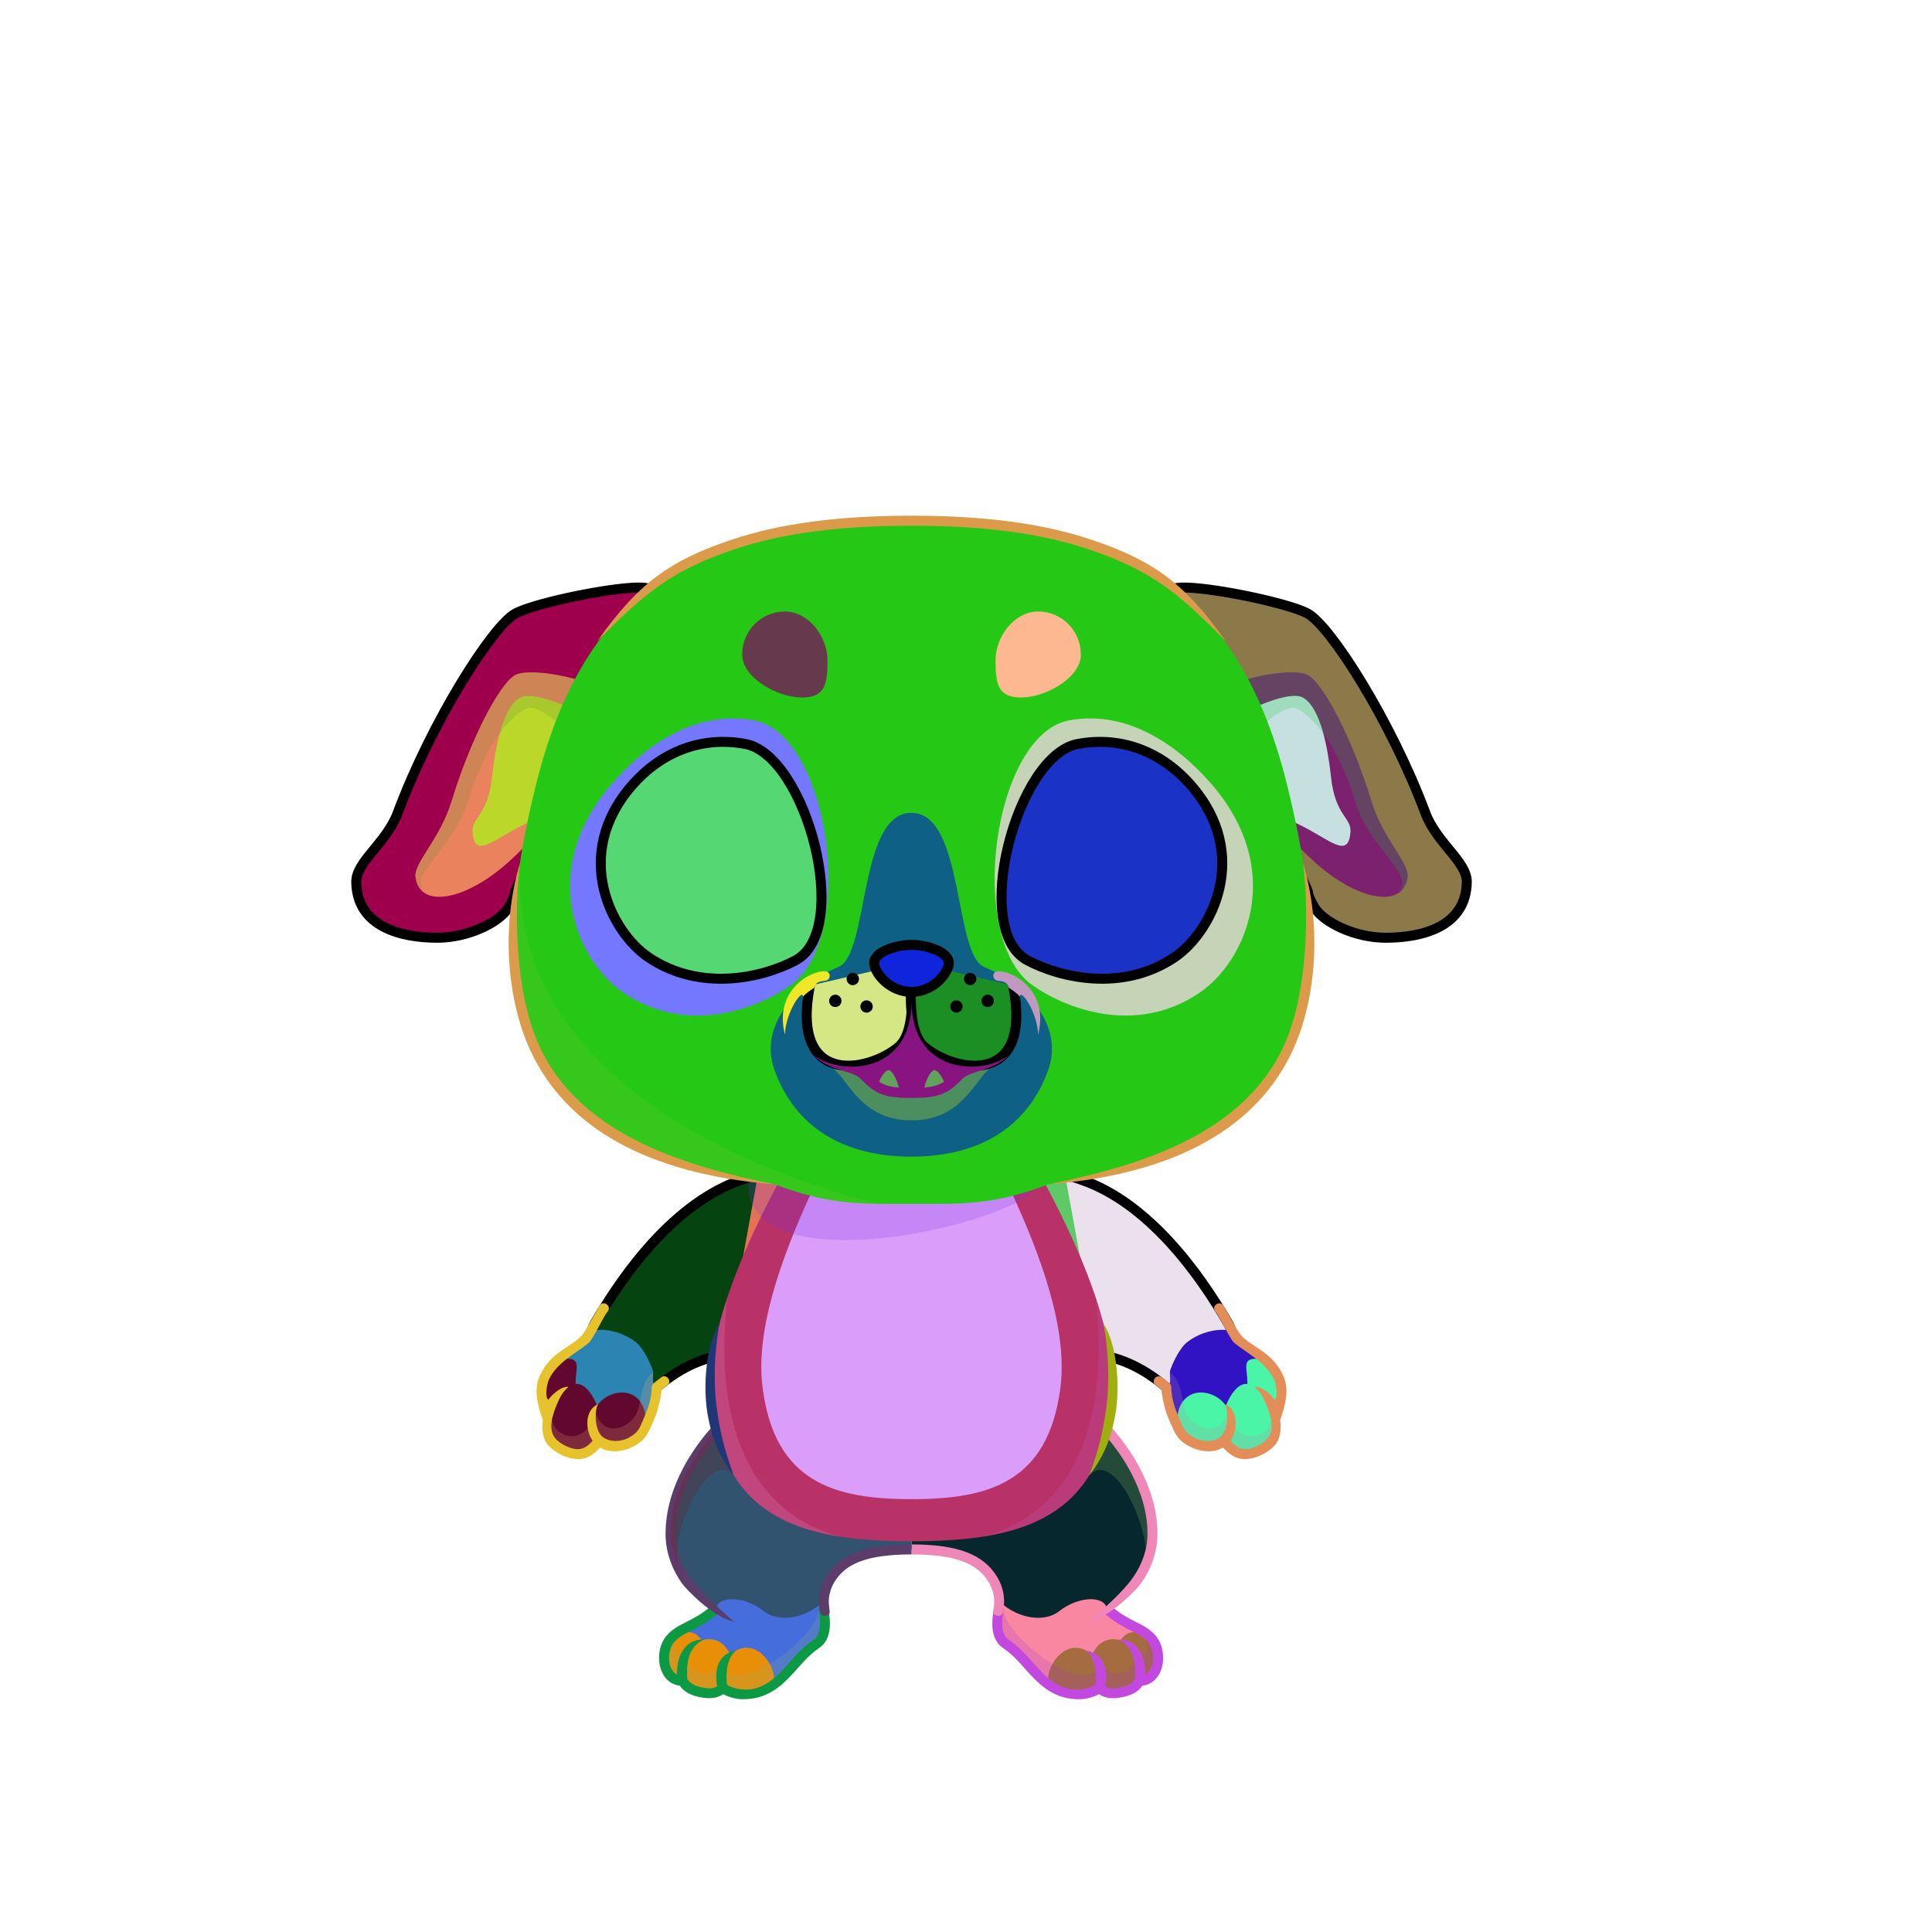 <?xml version="1.0" encoding="UTF-8"?><!DOCTYPE svg PUBLIC "-//W3C//DTD SVG 1.1//EN" "http://www.w3.org/Graphics/SVG/1.1/DTD/svg11.dtd"><!-- Creator: CorelDRAW 2018 (64-Bit) --><svg xmlns="http://www.w3.org/2000/svg" xmlns:xlink="http://www.w3.org/1999/xlink" xml:space="preserve" width="290mm" height="290mm" version="1.1" style="shape-rendering:geometricPrecision; text-rendering:geometricPrecision; image-rendering:optimizeQuality; fill-rule:evenodd; clip-rule:evenodd" viewBox="0 0 29000 29000">
 <defs>
  <style type="text/css">
   <![CDATA[
    .str2 {stroke:black;stroke-width:150;stroke-miterlimit:22.926}
    .str1 {stroke:black;stroke-width:150;stroke-linecap:round;stroke-linejoin:round;stroke-miterlimit:22.926}
    .str0 {stroke:black;stroke-width:150;stroke-linecap:round;stroke-linejoin:round;stroke-miterlimit:22.926}
    .fil9 {fill:none}
    .fil33 {fill:black}
    .fil28 {fill:#404040}
    .fil1 {fill:#999999}
    .fil34 {fill:white}
    .fil40 {fill:white}
    .fil32 {fill:black;fill-rule:nonzero}
    .fil3 {fill:black;fill-rule:nonzero}
    .fil15 {fill:black;fill-opacity:0.2}
    .fil6 {fill:black;fill-opacity:0.2}
    .fil2 {fill:black;fill-opacity:0.2}
    .fil39 {fill:black;fill-opacity:0.2}
    .fil31 {fill:black;fill-opacity:0.6}
    .fil7 {fill:url(#id0)}
    .fil11 {fill:url(#id1)}
    .fil5 {fill:url(#id2)}
    .fil8 {fill:url(#id3)}
    .fil17 {fill:url(#id4)}
    .fil30 {fill:url(#id5)}
    .fil13 {fill:url(#id6)}
    .fil27 {fill:url(#id7)}
    .fil24 {fill:url(#id8)}
    .fil21 {fill:url(#id9)}
    .fil14 {fill:url(#id10)}
    .fil16 {fill:url(#id11)}
    .fil20 {fill:url(#id12)}
    .fil19 {fill:url(#id13)}
    .fil22 {fill:url(#id14)}
    .fil4 {fill:url(#id15)}
    .fil0 {fill:url(#id16)}
    .fil18 {fill:url(#id17)}
    .fil38 {fill:url(#id18)}
    .fil43 {fill:url(#id19)}
    .fil29 {fill:url(#id20)}
    .fil23 {fill:url(#id21)}
    .fil12 {fill:url(#id22)}
    .fil25 {fill:url(#id23)}
    .fil26 {fill:url(#id24)}
    .fil10 {fill:url(#id25)}
    .fil37 {fill:url(#id26)}
    .fil41 {fill:url(#id27)}
    .fil36 {fill:url(#id28)}
    .fil42 {fill:url(#id29)}
    .fil35 {fill:url(#id30)}
   ]]>
  </style>
  <linearGradient id="id0" gradientUnits="userSpaceOnUse" x1="11873.51" y1="24284.09" x2="11873.52" y2="21188.22">
   <stop offset="0" style="stop-opacity:1; stop-color:#EBEBEB"/>
   <stop offset="0.271" style="stop-opacity:1; stop-color:#EDEDED"/>
   <stop offset="0.561" style="stop-opacity:1; stop-color:#BDBDBD"/>
   <stop offset="1" style="stop-opacity:1; stop-color:#7A7978"/>
  </linearGradient>
  <linearGradient id="id1" gradientUnits="userSpaceOnUse" xlink:href="#id0" x1="10682.79" y1="20937.23" x2="10682.8" y2="17623.99">
  </linearGradient>
  <linearGradient id="id2" gradientUnits="userSpaceOnUse" xlink:href="#id0" x1="15490.34" y1="24284.09" x2="15490.35" y2="21188.22">
  </linearGradient>
  <linearGradient id="id3" gradientUnits="userSpaceOnUse" xlink:href="#id0" x1="16681.07" y1="20937.23" x2="16681.07" y2="17623.99">
  </linearGradient>
  <linearGradient id="id4" gradientUnits="userSpaceOnUse" x1="5983.41" y1="10305.33" x2="9755.88" y2="10715.47">
   <stop offset="0" style="stop-opacity:1; stop-color:white"/>
   <stop offset="1" style="stop-opacity:1; stop-color:#BDBDBD"/>
  </linearGradient>
  <linearGradient id="id5" gradientUnits="userSpaceOnUse" x1="18151.89" y1="13892.14" x2="15179.86" y2="13794.25">
   <stop offset="0" style="stop-opacity:1; stop-color:black"/>
   <stop offset="1" style="stop-opacity:1; stop-color:#28282E"/>
  </linearGradient>
  <linearGradient id="id6" gradientUnits="userSpaceOnUse" x1="13681.92" y1="23134.87" x2="13681.92" y2="17759.14">
   <stop offset="0" style="stop-opacity:1; stop-color:#EBEBEB"/>
   <stop offset="0.42" style="stop-opacity:1; stop-color:#EDEDED"/>
   <stop offset="0.769" style="stop-opacity:1; stop-color:#BDBDBD"/>
   <stop offset="1" style="stop-opacity:1; stop-color:#7A7978"/>
  </linearGradient>
  <linearGradient id="id7" gradientUnits="userSpaceOnUse" x1="13679.72" y1="17361.74" x2="13679.72" y2="12200.37">
   <stop offset="0" style="stop-opacity:1; stop-color:#DDDEDE"/>
   <stop offset="1" style="stop-opacity:1; stop-color:#FEFEFE"/>
  </linearGradient>
  <linearGradient id="id8" gradientUnits="userSpaceOnUse" xlink:href="#id6" x1="13682.26" y1="7815.85" x2="13682.26" y2="18071.07">
  </linearGradient>
  <linearGradient id="id9" gradientUnits="userSpaceOnUse" xlink:href="#id4" x1="21381.11" y1="10305.33" x2="17608.64" y2="10715.47">
  </linearGradient>
  <linearGradient id="id10" gradientUnits="userSpaceOnUse" x1="13681.92" y1="17883.06" x2="13681.92" y2="22502.93">
   <stop offset="0" style="stop-opacity:1; stop-color:#8C8C8C"/>
   <stop offset="0.329" style="stop-opacity:1; stop-color:#E5E5E5"/>
   <stop offset="1" style="stop-opacity:1; stop-color:#FEFEFE"/>
  </linearGradient>
  <linearGradient id="id11" gradientUnits="userSpaceOnUse" x1="8663.81" y1="8819.46" x2="8663.81" y2="14075.9">
   <stop offset="0" style="stop-opacity:1; stop-color:#EBEBEB"/>
   <stop offset="0.502" style="stop-opacity:1; stop-color:#EDEDED"/>
   <stop offset="1" style="stop-opacity:1; stop-color:#B7B7B7"/>
  </linearGradient>
  <linearGradient id="id12" gradientUnits="userSpaceOnUse" xlink:href="#id11" x1="18700.71" y1="8819.46" x2="18700.71" y2="14075.9">
  </linearGradient>
  <linearGradient id="id13" gradientUnits="userSpaceOnUse" x1="7665.93" y1="12564.04" x2="8683.58" y2="10576.84">
   <stop offset="0" style="stop-opacity:1; stop-color:#C2BBB6"/>
   <stop offset="1" style="stop-opacity:1; stop-color:#333131"/>
  </linearGradient>
  <linearGradient id="id14" gradientUnits="userSpaceOnUse" x1="20204.77" y1="13368.47" x2="19239.35" y2="10185.19">
   <stop offset="0" style="stop-opacity:1; stop-color:#B8B2AD"/>
   <stop offset="1" style="stop-opacity:1; stop-color:#333131"/>
  </linearGradient>
  <linearGradient id="id15" gradientUnits="userSpaceOnUse" xlink:href="#id11" x1="11172.45" y1="23752.39" x2="11172.45" y2="25437.51">
  </linearGradient>
  <linearGradient id="id16" gradientUnits="userSpaceOnUse" xlink:href="#id11" x1="16179.87" y1="23752.39" x2="16179.87" y2="25437.51">
  </linearGradient>
  <linearGradient id="id17" gradientUnits="userSpaceOnUse" xlink:href="#id14" x1="7159.76" y1="13368.47" x2="8125.18" y2="10185.19">
  </linearGradient>
  <linearGradient id="id18" gradientUnits="userSpaceOnUse" x1="10666.65" y1="11348.68" x2="11331.63" y2="13985.51">
   <stop offset="0" style="stop-opacity:1; stop-color:black"/>
   <stop offset="0.275" style="stop-opacity:1; stop-color:#00345E"/>
   <stop offset="0.459" style="stop-opacity:1; stop-color:#000A3C"/>
   <stop offset="1" style="stop-opacity:1; stop-color:#0068BD"/>
  </linearGradient>
  <linearGradient id="id19" gradientUnits="userSpaceOnUse" xlink:href="#id18" x1="16697.87" y1="11348.68" x2="16032.89" y2="13985.51">
  </linearGradient>
  <linearGradient id="id20" gradientUnits="userSpaceOnUse" xlink:href="#id5" x1="9589.05" y1="14577.03" x2="11806.93" y2="13109.36">
  </linearGradient>
  <linearGradient id="id21" gradientUnits="userSpaceOnUse" xlink:href="#id13" x1="19698.59" y1="12564.03" x2="18680.94" y2="10576.83">
  </linearGradient>
  <linearGradient id="id22" gradientUnits="userSpaceOnUse" xlink:href="#id11" x1="9140.14" y1="19970.7" x2="8909.89" y2="21820.9">
  </linearGradient>
  <linearGradient id="id23" gradientUnits="userSpaceOnUse" x1="17659.56" y1="15043.99" x2="16097.74" y2="11110.9">
   <stop offset="0" style="stop-opacity:1; stop-color:#635F5F"/>
   <stop offset="0.522" style="stop-opacity:1; stop-color:#292727"/>
   <stop offset="1" style="stop-opacity:1; stop-color:#4A4A4A"/>
  </linearGradient>
  <linearGradient id="id24" gradientUnits="userSpaceOnUse" xlink:href="#id23" x1="9704.96" y1="15043.99" x2="11266.78" y2="11110.9">
  </linearGradient>
  <linearGradient id="id25" gradientUnits="userSpaceOnUse" xlink:href="#id11" x1="18223.75" y1="19970.69" x2="18454" y2="21820.89">
  </linearGradient>
  <linearGradient id="id26" gradientUnits="userSpaceOnUse" x1="11044.17" y1="14422.05" x2="10530.11" y2="12985.17">
   <stop offset="0" style="stop-opacity:1; stop-color:#30BFFC"/>
   <stop offset="1" style="stop-opacity:1; stop-color:#005285"/>
  </linearGradient>
  <linearGradient id="id27" gradientUnits="userSpaceOnUse" x1="16323.92" y1="14702.93" x2="17132.07" y2="11234.34">
   <stop offset="0" style="stop-opacity:1; stop-color:#0084D1"/>
   <stop offset="0.639" style="stop-opacity:1; stop-color:#032F4C"/>
   <stop offset="1" style="stop-opacity:1; stop-color:#000130"/>
  </linearGradient>
  <linearGradient id="id28" gradientUnits="userSpaceOnUse" xlink:href="#id27" x1="11040.6" y1="14702.93" x2="10232.45" y2="11234.34">
  </linearGradient>
  <linearGradient id="id29" gradientUnits="userSpaceOnUse" xlink:href="#id26" x1="16320.35" y1="14422.05" x2="16834.41" y2="12985.17">
  </linearGradient>
  <linearGradient id="id30" gradientUnits="userSpaceOnUse" x1="13261.48" y1="14182.76" x2="13261.48" y2="14889.22">
   <stop offset="0" style="stop-opacity:1; stop-color:#242424"/>
   <stop offset="1" style="stop-opacity:1; stop-color:#121212"/>
  </linearGradient>
 </defs>
 <g id="Feet">
  <g id="_2531492871744">
   <g>
    <path class="fil0" d="M17106.56 25229.69c-123.56,214.04 -403.48,285.33 -610.7,105.88 -70.65,70.23 -276.52,145.76 -526.32,65.76 -409.3,-131.09 -507.45,-461.77 -850.73,-710.04 -220.49,-159.47 -124.1,-477.15 -113.63,-668.35 363.68,340.29 782.66,-165.21 1075.55,-247.93 373.84,-101.68 736.94,157.82 534.63,412.54 198.78,95.76 519.95,237.68 672.68,411.38 168.78,191.96 120.75,630.76 -181.48,630.76z" style="fill:#f987a2"/>
    <path class="fil1" d="M16114.43 25451.81c176.36,0 300.65,11.01 347.03,-116.05 80.99,90.09 216.74,83.69 388.94,25.67 114.45,-38.56 195.17,-78.53 232.08,-147.59 199.78,0.95 321.81,-1.12 321.81,-261.44 0,-279.47 -117.46,-456.42 -343.96,-456.42 -113.25,0 -169.48,28.52 -242.87,123.4 154.82,55.19 275.95,150.29 279.25,243.71 1.18,33.39 -7.22,66.03 -20.48,97.14 -1.4,-4.36 -2.85,-8.76 -4.35,-13.23 -89.23,-264.84 -257.05,-395.02 -471.69,-322.7 -99.43,33.5 -170.54,122.26 -211.67,225.27 -57.57,-74.17 -141.53,-115.46 -250.93,-115.46 -113.25,0 -215.78,71.52 -289.17,166.4 -73.39,94.88 -117.64,213.12 -114.33,306.55 6.61,186.87 153.84,244.75 380.34,244.75z" style="fill:#a56d3f"/>
    <path class="fil2" d="M17106.56 25229.69c-123.56,214.04 -403.48,285.33 -610.7,105.88 -70.65,70.23 -276.52,145.76 -526.32,65.76 -409.3,-131.09 -517.48,-492.65 -871.1,-725.96 -156.13,-103.02 -135.21,-387.74 -102.98,-573.56 17.85,-13.98 36.32,-26.67 55.45,-37.83 -59.89,533.31 1444.97,1527.91 1433.56,860.23 213.34,341.57 595.64,186.16 544.41,-150.27 126.71,133.91 271.29,-14.39 142.78,-274 182.48,62.12 215.54,288.03 209.67,440.56 -17.28,153.49 -106.7,289.19 -274.77,289.19z" style="fill:#a82ed6"/>
    <path class="fil3" d="M16703.49 24128.28c-31.71,-26.53 -78.94,-22.34 -105.47,9.37 -26.53,31.71 -22.34,78.94 9.37,105.47 143.13,119.49 265.97,181.45 373.06,235.47 99.11,49.99 183.3,92.46 251.34,169.85 80.91,92.01 97.3,255.88 55.21,369.54 -18.07,48.79 -48.88,94.04 -96.26,117.9 7.55,-268.78 -114.77,-534.12 -402.24,-526.25 186.74,95.17 268.32,253.8 247.69,592.25 -49.04,79.15 -131,109.32 -223.18,127.09 -79.73,15.37 -156.89,26.37 -224.93,-17.39 38.29,-218.05 10.29,-483.64 -289.14,-537.54 139.24,98.32 162.69,330.02 141.92,510.69 -31.45,29.61 -116.11,60.43 -206.88,71.77 -325.41,40.63 -533.23,-177 -731.22,-401.8 -103.47,-117.46 -210.28,-238.74 -362.43,-341.44 -56.89,-38.4 -82.67,-102.53 -91.71,-176.23 -10.43,-85.02 -0.14,-183.4 13.84,-274.46 14.63,-97.52 -130.16,-118.86 -144.78,-21.39 -15.59,101.48 -30.44,211.56 -17.88,314.01 13.96,113.78 57.62,215.39 156.75,282.29 136.05,91.83 236.45,205.83 333.71,316.24 234.62,266.38 453.96,462.84 835.42,451.6 93.25,-2.74 215.11,-41.41 270.02,-75.73 103.09,69.99 222.38,70.19 345.43,46.46 124.29,-23.96 236.34,-70.02 307.83,-173.75 136.16,-15.63 232.21,-107.3 278.66,-232.76 61.19,-165.25 34.13,-386.54 -83.33,-520.12 -86.71,-98.62 -183.05,-147.23 -296.46,-204.43 -99.73,-50.31 -214.13,-108.01 -344.34,-216.71z" style="fill:#c348e0"/>
   </g>
   <g>
    <path class="fil4" d="M10245.76 25229.69c123.56,214.04 403.48,285.33 610.7,105.88 70.65,70.23 276.52,145.76 526.32,65.76 409.3,-131.09 507.45,-461.77 850.73,-710.04 220.49,-159.47 124.1,-477.15 113.63,-668.35 -363.68,340.29 -782.66,-165.21 -1075.55,-247.93 -373.84,-101.68 -736.94,157.82 -534.63,412.54 -198.78,95.76 -519.95,237.68 -672.68,411.38 -168.78,191.96 -120.75,630.76 181.48,630.76z" style="fill:#456edc"/>
    <path class="fil1" d="M11237.89 25451.81c-176.36,0 -300.65,11.01 -347.03,-116.05 -80.99,90.09 -216.74,83.69 -388.94,25.67 -114.45,-38.56 -195.17,-78.53 -232.08,-147.59 -199.78,0.95 -321.81,-1.12 -321.81,-261.44 0,-279.47 117.46,-456.42 343.96,-456.42 113.25,0 169.48,28.52 242.87,123.4 -154.82,55.19 -275.95,150.29 -279.25,243.71 -1.18,33.39 7.22,66.03 20.48,97.14 1.4,-4.36 2.85,-8.76 4.35,-13.23 89.23,-264.84 257.05,-395.02 471.69,-322.7 99.43,33.5 170.54,122.26 211.67,225.27 57.57,-74.17 141.53,-115.46 250.93,-115.46 113.25,0 215.78,71.52 289.17,166.4 73.39,94.88 117.64,213.12 114.33,306.55 -6.61,186.87 -153.84,244.75 -380.34,244.75z" style="fill:#e98f07"/>
    <path class="fil2" d="M10245.76 25229.69c123.56,214.04 403.48,285.33 610.7,105.88 70.65,70.23 276.52,145.76 526.32,65.76 409.3,-131.09 517.48,-492.65 871.1,-725.96 156.13,-103.02 135.21,-387.74 102.98,-573.56 -17.85,-13.98 -36.32,-26.67 -55.45,-37.83 59.89,533.31 -1444.97,1527.91 -1433.56,860.23 -213.34,341.57 -595.64,186.16 -544.41,-150.27 -126.71,133.91 -271.29,-14.39 -142.78,-274 -182.48,62.12 -215.54,288.03 -209.67,440.56 17.28,153.49 106.7,289.19 274.77,289.19z" style="fill:#94b077"/>
    <path class="fil3" d="M10648.83 24128.28c31.71,-26.53 78.94,-22.34 105.47,9.37 26.53,31.71 22.34,78.94 -9.37,105.47 -143.13,119.49 -265.97,181.45 -373.06,235.47 -99.11,49.99 -183.3,92.46 -251.34,169.85 -80.91,92.01 -97.3,255.88 -55.21,369.54 18.07,48.79 48.88,94.04 96.26,117.9 -7.55,-268.78 114.77,-534.12 402.24,-526.25 -186.74,95.17 -268.32,253.8 -247.69,592.25 49.04,79.15 131,109.32 223.18,127.09 79.73,15.37 156.89,26.37 224.93,-17.39 -38.29,-218.05 -10.29,-483.64 289.14,-537.54 -139.24,98.32 -162.69,330.02 -141.92,510.69 31.45,29.61 116.11,60.43 206.88,71.77 325.41,40.63 533.23,-177 731.22,-401.8 103.47,-117.46 210.28,-238.74 362.43,-341.44 56.89,-38.4 82.67,-102.53 91.71,-176.23 10.43,-85.02 0.14,-183.4 -13.84,-274.46 -14.63,-97.52 130.16,-118.86 144.78,-21.39 15.59,101.48 30.44,211.56 17.88,314.01 -13.96,113.78 -57.62,215.39 -156.75,282.29 -136.05,91.83 -236.45,205.83 -333.71,316.24 -234.62,266.38 -453.96,462.84 -835.42,451.6 -93.25,-2.74 -215.11,-41.41 -270.02,-75.73 -103.09,69.99 -222.38,70.19 -345.43,46.46 -124.29,-23.96 -236.34,-70.02 -307.83,-173.75 -136.16,-15.63 -232.21,-107.3 -278.66,-232.76 -61.19,-165.25 -34.13,-386.54 83.33,-520.12 86.71,-98.62 183.05,-147.23 296.46,-204.43 99.73,-50.31 214.13,-108.01 344.34,-216.71z" style="fill:#0b9a43"/>
   </g>
  </g>
 </g>
 <g id="Legs">
  <g id="_2531492934592">
   <g>
    <path class="fil5" d="M13681.92 23259.3c427.66,0 1377.01,182.49 1321.36,776.1 214.87,221.86 637.04,349.26 895.5,148.38 312.37,-242.78 712.13,-231.34 719.72,-12.18 370.09,-264.31 678.95,-700.61 680.26,-1145.2 2.54,-860.67 -666.02,-1598.77 -968.73,-1838.18 -621.48,859.57 -1470.39,1269.07 -2648.11,1328.08l0 743z" style="fill:#07272f"/>
    <path class="fil6" d="M17191.61 23490.47c67.26,-148.73 106.68,-305.87 107.15,-464.07 2.29,-775.52 -540.27,-1451.46 -869.11,-1752.78l-157.05 727.06c26.43,47.89 52.85,95.78 79.28,143.67 387.48,-413.26 946.79,878.84 839.73,1346.12z" style="fill:#9adc67"/>
    <path class="fil3" d="M14989.65 24253.86c61.92,5.19 73.8,-65.98 79.72,-153.93 7.91,-117.52 -3.98,-261.03 -93.95,-416.86 -0.83,-1.44 -1.71,-2.83 -2.62,-4.19 -99.87,-170.79 -246.56,-295.9 -460.28,-378.09 -207.63,-79.84 -477.91,-118.36 -830.6,-118.36l0 150c335.21,0 588.14,35.09 777.28,107.82 179.67,69.09 302.18,172.95 384.62,313.95 0.66,1.3 1.36,2.59 2.1,3.87 66.95,115.97 86.11,244.24 75.03,331.54 -8.67,68.26 -9.75,89.53 -10.95,105.24 -3.7,48.36 43.74,56 79.65,59.01zm1295.98 -3005.54c175.81,139.56 477.15,451.15 691.77,858.41 143.68,272.62 247.63,587.31 246.65,919.67 -0.71,244.76 -86.82,463.8 -217.71,652.31 -154.83,222.98 -454.47,481.51 -660.16,663.76 305.46,-60.86 713.14,-477.32 783.2,-578.22 146.74,-211.34 243.27,-458.73 244.09,-737.85 1.07,-359.93 -110.06,-697.96 -263.65,-989.39 -226.43,-429.66 -547.13,-759.98 -733.5,-907.38l-46.29 58.59 -44.38 60.1 -0.02 0z" style="fill:#ef88b9"/>
   </g>
   <g>
    <path class="fil7" d="M13681.94 23259.3c-427.66,0 -1377.01,182.49 -1321.36,776.1 -214.87,221.86 -637.04,349.26 -895.5,148.38 -312.37,-242.78 -712.13,-231.34 -719.72,-12.18 -370.09,-264.31 -678.95,-700.61 -680.26,-1145.2 -2.54,-860.67 666.02,-1598.77 968.73,-1838.18 621.48,859.57 1470.39,1269.07 2648.11,1328.08l0 743z" style="fill:#31536f"/>
    <path class="fil3" d="M12374.19 24253.86c-61.92,5.19 -73.8,-65.98 -79.72,-153.93 -7.91,-117.52 3.98,-261.03 93.95,-416.86 0.83,-1.44 1.71,-2.83 2.62,-4.19 99.87,-170.79 246.56,-295.9 460.28,-378.09 207.63,-79.84 477.91,-118.36 830.6,-118.36l0 150c-335.21,0 -588.14,35.09 -777.28,107.82 -179.67,69.09 -302.18,172.95 -384.62,313.95 -0.66,1.3 -1.36,2.59 -2.1,3.87 -66.95,115.97 -86.11,244.24 -75.03,331.54 8.67,68.26 9.75,89.53 10.95,105.24 3.7,48.36 -43.74,56 -79.65,59.01zm-1295.98 -3005.54c-175.81,139.56 -477.15,451.15 -691.77,858.41 -143.68,272.62 -247.63,587.31 -246.65,919.67 0.71,244.76 86.82,463.8 217.71,652.31 154.83,222.98 454.47,481.51 660.16,663.76 -305.46,-60.86 -713.14,-477.32 -783.2,-578.22 -146.74,-211.34 -243.27,-458.73 -244.09,-737.85 -1.07,-359.93 110.06,-697.96 263.65,-989.39 226.43,-429.66 547.13,-759.98 733.5,-907.38l46.29 58.59 44.38 60.1 0.02 0z" style="fill:#5b3c6b"/>
    <path class="fil6" d="M10172.23 23490.47c-67.26,-148.73 -106.68,-305.87 -107.15,-464.07 -2.29,-775.52 540.27,-1451.46 869.11,-1752.78l157.05 727.06c-26.43,47.89 -52.85,95.78 -79.28,143.67 -387.48,-413.26 -946.79,878.84 -839.73,1346.12z" style="fill:#841302"/>
   </g>
  </g>
 </g>
 <g id="Body">
  <animateTransform type="translate" values="0;0 200;0;0 200;0;0 200;0;0 200;0" dur="10" repeatCount="indefinite" additive="sum" attributeName="transform"/>
  <g id="_2531492923488">
   <g>
    <path class="fil8" d="M16146.53 17623.99c1006.56,345.42 1903.29,1486.47 2341.25,2250.1 288.87,503.68 -636.05,1265.03 -911.19,1013.52 -627.05,-573.17 -1208.38,-619.78 -1688.45,-542.15 -741.88,119.96 -1352.69,-2005.54 -930.81,-2629.96 421.91,-21.63 848.84,-40.49 1189.2,-91.51z" style="fill:#5dca65"/>
    <path class="fil2" d="M17511.96 20830.3c-602.27,-518.8 -1160.28,-559.8 -1623.82,-484.84 -171.07,27.66 -335.13,-59.69 -481.2,-217.95 -325.13,-471.76 752.73,-1097.7 1038.62,-655.88 261.31,403.84 734.1,847.76 1111.39,1126.01 -1.79,93.3 16.27,193.39 -44.96,232.66l0 -0.01 -0.03 0.01z" style="fill:#ffd63f"/>
    <path class="fil9 str0" d="M16476.95 20332.96c340.18,46.54 711.15,199.54 1099.64,554.65 275.13,251.49 1152.89,-508.63 864.02,-1012.31 -437.96,-763.63 -1202.86,-1821.23 -2209.41,-2166.64 -90.05,-30.9 -171.83,-58.83 -246.03,-84.05" style="fill:#eae1ed"/>
   </g>
   <g>
    <path class="fil10" d="M17500.83 20836.37c-31.01,671.59 506.32,1058.8 828,765.31 253.5,397.35 884.17,103.39 809.26,-292.5 226.28,-584.75 -266.24,-1035.76 -634.19,-1325.08 -198.11,-64.5 -498.7,11 -693.37,169.74 -80.28,65.47 -180.59,234.26 -241.95,404.47 -29.2,80.98 41.67,214.34 -67.75,278.06z" style="fill:#3213c3"/>
    <path class="fil1" d="M18160.22 21683.82c103.08,0 176.48,-44.09 224.6,-114.32 89.04,136.9 278.24,233.38 433.55,233.38 210.97,0 297.65,-184.65 297.65,-400.18 0,-88.29 -33.14,-209.97 -86.77,-322.85 14.36,5.08 28.97,10.14 43.78,15.27 191.13,66.14 181.9,-62.28 181.9,-277.81 0,-215.53 -194.16,-421.69 -405.13,-421.69 -210.97,0 -125.69,146.62 -125.69,362.15 0,5.38 0.13,10.64 0.32,15.82 -5.61,-0.57 -11.22,-0.94 -16.85,-0.94 -128.8,0 -239.63,156.97 -306.42,328.29 -79.1,-119.99 -229.28,-199.3 -374.88,-199.3 -210.97,0 -350.58,173.08 -350.58,388.61 0,215.53 273.55,393.57 484.52,393.57z" style="fill:#4bf5a7"/>
    <path class="fil2" d="M17500.83 20836.37c-31.01,671.59 506.32,1058.8 828,765.31 341.06,429.25 911,23.85 753.65,-292.7 -65.31,297.19 -520.59,407.83 -657.17,-118.23 -113.25,412.02 -522.03,237.66 -614.7,26.73 -95.14,-216.58 -44.81,-462.8 -253.66,-619.84 -1.8,93.31 16.28,193.4 -44.96,232.65l-0.16 0.1 -0.17 0.11c-1.48,0.93 -2.97,1.82 -4.53,2.69l-0.17 0.1 -0.18 0.09 -0.14 0.09 -0.03 0.01 -0.18 0.1 -0.17 0.09 -0.18 0.09c-1.69,0.92 -3.44,1.79 -5.25,2.61z" style="fill:#b88fa5"/>
    <path class="fil3" d="M17436.91 20673.48c-79.39,-58.19 -167.86,62.52 -88.48,120.7 28.24,20.69 56.25,42.36 83.3,64.61 22.46,178.72 65.09,340.42 125.68,475.59 83.23,185.74 107.58,277.5 303.89,380.45 145.9,76.49 354.53,102.5 496.24,11.87 111.08,126.42 226.89,190.69 380.06,172.55 135.79,-16.08 301.6,-97.6 396.37,-203.52 86.01,-96.11 100,-243.41 81.1,-379.28 82.54,-234.31 142.17,-463.42 43.48,-673.52 -169.5,-360.86 -462.1,-412.88 -634.39,-604.36 -33.48,-37.21 -229.8,-385.91 -263.77,-444.7 -58.56,-79 -178.69,10.05 -120.12,89.06 35.43,47.77 75.16,120.11 111.48,186.29 6.41,11.67 131.08,252.33 173.42,286.74 201.58,163.78 477.27,293.19 598.02,550.25 38.04,80.97 60.22,277.4 10.82,303.6 -53.73,-69.19 -185.86,-204.34 -304.83,-192.31 80.64,67.61 125.53,143.46 171.18,252.76 65.8,157.59 147.84,385.56 22.29,525.87 -64.79,72.41 -189.32,136.44 -283.89,152.06 -112.61,18.61 -188.4,-28.39 -270.32,-121.86 115.64,-164.64 117.79,-464.48 -80.37,-548.33 54.53,102.27 47.94,374.07 -54.76,476.76 -86.33,86.31 -265.41,99.71 -402.87,27.65 -164.47,-86.23 -172.09,-162.56 -239.11,-314.91 -53.86,-122.41 -105.92,-267.79 -109.3,-436.79 1.55,-21.67 -6.3,-43.83 -23.35,-59.87 -36.49,-34.26 -81.32,-67.73 -121.77,-97.36z" style="fill:#e38d59"/>
   </g>
   <g>
    <path class="fil11" d="M11217.35 17623.99c-1006.56,345.42 -1903.31,1486.47 -2341.27,2250.1 -288.87,503.68 636.05,1265.03 911.19,1013.52 627.05,-573.17 1208.38,-619.78 1688.45,-542.15 741.88,119.96 1352.7,-2005.53 930.82,-2629.96 -421.91,-21.63 -848.84,-40.5 -1189.19,-91.51z" style="fill:#e37355"/>
    <path class="fil2" d="M9851.88 20830.3c602.27,-518.8 1160.28,-559.8 1623.82,-484.84 171.07,27.66 335.13,-59.69 481.2,-217.95 325.13,-471.76 -752.73,-1097.7 -1038.62,-655.88 -261.31,403.84 -734.1,847.76 -1111.39,1126.01 1.79,93.3 -16.27,193.39 44.96,232.66l0 -0.01 0.03 0.01z" style="fill:#87a457"/>
    <path class="fil9 str0" d="M10886.89 20332.96c-340.18,46.54 -711.15,199.54 -1099.64,554.65 -275.13,251.49 -1152.89,-508.63 -864.02,-1012.31 437.96,-763.63 1202.86,-1821.23 2209.41,-2166.64 90.05,-30.9 171.83,-58.83 246.03,-84.05" style="fill:#054311"/>
   </g>
   <g>
    <path class="fil12" d="M9863.06 20836.38c31.01,671.59 -506.32,1058.8 -828,765.31 -253.5,397.35 -884.17,103.39 -809.26,-292.5 -226.28,-584.75 266.24,-1035.76 634.19,-1325.08 198.11,-64.5 498.7,11 693.37,169.74 80.28,65.47 180.59,234.26 241.95,404.47 29.2,80.98 -41.67,214.34 67.75,278.06z" style="fill:#2b84b1"/>
    <path class="fil1" d="M9203.67 21683.83c-103.08,0 -176.48,-44.09 -224.6,-114.32 -89.04,136.9 -278.24,233.38 -433.55,233.38 -210.97,0 -297.65,-184.65 -297.65,-400.18 0,-88.29 33.14,-209.97 86.77,-322.85 -14.36,5.08 -28.97,10.14 -43.78,15.27 -191.13,66.14 -181.9,-62.28 -181.9,-277.81 0,-215.53 194.16,-421.69 405.13,-421.69 210.97,0 125.69,146.62 125.69,362.15 0,5.38 -0.13,10.64 -0.32,15.82 5.61,-0.57 11.22,-0.94 16.85,-0.94 128.8,0 239.63,156.97 306.42,328.29 79.1,-119.99 229.28,-199.3 374.88,-199.3 210.97,0 350.58,173.08 350.58,388.61 0,215.53 -273.55,393.57 -484.52,393.57z" style="fill:#62072d"/>
    <path class="fil2" d="M9863.06 20836.38c31.01,671.59 -506.32,1058.8 -828,765.31 -341.06,429.25 -911,23.85 -753.65,-292.7 65.31,297.19 520.59,407.83 657.17,-118.23 113.25,412.02 522.03,237.66 614.7,26.73 95.14,-216.58 44.81,-462.8 253.66,-619.84 1.8,93.31 -16.28,193.4 44.96,232.65l0.16 0.1 0.17 0.11c1.48,0.93 2.97,1.82 4.53,2.69l0.17 0.1 0.18 0.09 0.14 0.09 0.03 0.01 0.18 0.1 0.17 0.09 0.18 0.09c1.69,0.92 3.44,1.79 5.25,2.61z" style="fill:#f5b27f"/>
    <path class="fil3" d="M9926.98 20673.49c79.39,-58.19 167.86,62.52 88.48,120.7 -28.24,20.69 -56.25,42.36 -83.3,64.61 -22.46,178.72 -65.09,340.42 -125.68,475.59 -83.23,185.74 -107.58,277.5 -303.89,380.45 -145.9,76.49 -354.53,102.5 -496.24,11.87 -111.08,126.42 -226.89,190.69 -380.06,172.55 -135.79,-16.08 -301.6,-97.6 -396.37,-203.52 -86.01,-96.11 -100,-243.41 -81.1,-379.28 -82.54,-234.31 -142.17,-463.42 -43.48,-673.52 169.5,-360.86 462.1,-412.88 634.39,-604.36 33.48,-37.21 229.8,-385.91 263.77,-444.7 58.56,-79 178.69,10.05 120.12,89.06 -35.43,47.77 -75.16,120.11 -111.48,186.29 -6.41,11.67 -131.08,252.33 -173.42,286.74 -201.58,163.78 -477.27,293.19 -598.02,550.25 -38.04,80.97 -60.22,277.4 -10.82,303.6 53.73,-69.19 185.86,-204.34 304.83,-192.31 -80.64,67.61 -125.53,143.46 -171.18,252.76 -65.8,157.59 -147.84,385.56 -22.29,525.87 64.79,72.41 189.32,136.44 283.89,152.06 112.61,18.61 188.4,-28.39 270.32,-121.86 -115.64,-164.64 -117.79,-464.48 80.37,-548.33 -54.53,102.27 -47.94,374.07 54.76,476.76 86.33,86.31 265.41,99.71 402.87,27.65 164.47,-86.23 172.09,-162.56 239.11,-314.91 53.86,-122.41 105.92,-267.79 109.3,-436.79 -1.55,-21.67 6.3,-43.83 23.35,-59.87 36.49,-34.26 81.32,-67.73 121.77,-97.36z" style="fill:#e6c22d"/>
   </g>
   <g>
    <path class="fil13" d="M13681.92 23134.87c-1547.89,0 -2751.5,-290.59 -2992.7,-1955.85 -146.87,-1014.04 390.42,-2286.86 991,-3419.88 634.24,80.29 1288.94,123.26 2001.7,142.31 712.76,-19.05 1367.46,-62.02 2001.7,-142.31 600.58,1133.02 1137.87,2405.84 991,3419.88 -241.2,1665.26 -1444.81,1955.85 -2992.7,1955.85z" style="fill:#b83167"/>
    <path class="fil14" d="M13681.92 22502.93c-1156.5,0 -2055.78,-249.73 -2235.99,-1680.85 -109.73,-871.46 291.7,-1965.31 740.42,-2939.02 473.87,69 963.03,105.93 1495.57,122.3 532.54,-16.37 1021.7,-53.3 1495.57,-122.3 448.72,973.71 850.15,2067.56 740.42,2939.02 -180.21,1431.12 -1079.49,1680.85 -2235.99,1680.85z" style="fill:#da9df9"/>
    <path class="fil2" d="M12620.51 23067.29c-1015.93,-155.83 -1748.88,-628.88 -1931.29,-1888.27 -75.17,-519 28.96,-1105.79 228.98,-1706.93 -223.57,2000.42 401.77,3257.02 1702.31,3595.2z" style="fill:#ea9fdf"/>
    <path class="fil3" d="M11011.96 22144.35c-249.8,-320.87 -347.52,-640.99 -396.86,-954.78 -59.27,-376.93 -23.8,-997.6 184.1,-1319.31 -78.5,420.39 -93.5,905.22 -35.86,1298.21 50,340.9 103.32,571.56 248.62,975.88z" style="fill:#203777"/>
    <path class="fil2" d="M14743.33 23067.29c1015.93,-155.83 1748.88,-628.88 1931.29,-1888.27 75.17,-519 -28.96,-1105.79 -228.98,-1706.93 223.57,2000.42 -401.77,3257.02 -1702.31,3595.2z" style="fill:#c265ca"/>
    <path class="fil3" d="M16351.92 22144.35c249.8,-320.87 347.52,-640.99 396.86,-954.78 59.27,-376.93 23.8,-997.6 -184.1,-1319.31 78.5,420.39 93.5,905.22 35.86,1298.21 -50,340.9 -103.32,571.56 -248.62,975.88z" style="fill:#a0af0e"/>
    <path class="fil15" d="M15595.28 17767.24c-201.32,588.92 -4568.35,1613.05 -4355.85,-95.16 818.59,45.62 3658.84,-47.08 4355.85,95.16z" style="fill:#7431ef"/>
   </g>
  </g>
 </g>
 <g id="Head">
  <animateTransform type="translate" values="0;0 200;0;0 200;0;0 200;0;0 200;0" dur="10" repeatCount="indefinite" additive="sum" attributeName="transform"/>
  <g id="_2531491744992">
   <g>
    <g>
     <path class="fil16" d="M7739.2 9207.56c100.2,-53.37 298.33,-115.93 533.06,-175.04 619.24,-155.95 1493.29,-287.9 1496.71,-164.15 30.02,1086.56 -2040.36,4332.71 -2040.36,4538.12 0,42.1 -67.98,173.35 -95.55,217.34 -140.94,224.81 -609.12,452.07 -1068.61,452.07 -549.43,0 -1206.5,-166.17 -1217.07,-836.09 -4.79,-303.7 454.07,-586.98 622.61,-1038.47 512.45,-1372.76 1424.36,-2810.11 1769.21,-2993.78z" style="fill:#b4c864"/>
     <path class="fil17" d="M7739.2 9207.56c100.2,-53.37 298.33,-115.93 533.06,-175.04 619.24,-155.95 1493.29,-287.9 1496.71,-164.15 7.94,287.44 -131.11,726.02 -339.93,1219.44 -282.19,-988.92 -978.65,-757.1 -1600.67,-497.88 -828.39,345.21 -946.51,1960.39 -1858.38,2611.41 512.45,-1372.76 1424.36,-2810.11 1769.21,-2993.78z" style="fill:#a3db4c"/>
     <path class="fil9 str1" d="M7739.2 9207.56c100.2,-53.37 298.33,-115.93 533.06,-175.04 619.24,-155.95 1493.29,-287.9 1496.71,-164.15 30.02,1086.56 -2040.36,4332.71 -2040.36,4538.12 0,42.1 -67.98,173.35 -95.55,217.34 -140.94,224.81 -609.12,452.07 -1068.61,452.07 -549.43,0 -1206.5,-166.17 -1217.07,-836.09 -4.79,-303.7 454.07,-586.98 622.61,-1038.47 512.45,-1372.76 1424.36,-2810.11 1769.21,-2993.78z" style="fill:#9e004d"/>
     <path class="fil18" d="M7734.1 10132.38c255.55,-136.05 1309.58,99.09 1315.16,301.3 22.3,808.38 -640.53,1803.08 -1418.46,2506.96 -625.3,565.77 -1332.58,717.2 -1394.43,221.83 -26.31,-210.71 367.8,-568.2 539.36,-1128.75 291.28,-951.73 724.17,-1776.65 958.37,-1901.34z" style="fill:#ea835d"/>
     <path class="fil19" d="M7813.48 10467.51c255.51,-136.01 1316.42,386.87 1321.98,589.04 22.26,808.36 502.48,1098.88 -619.39,1141.27 -842.63,31.84 -1387.2,885.03 -1422.56,283.84 -12.47,-211.95 230.02,-237.22 292.41,-820.07 61.9,-578.37 193.4,-1069.43 427.56,-1194.08z" style="fill:#bad72a"/>
     <path class="fil6" d="M7734.1 10132.38c255.55,-136.05 1309.58,99.09 1315.16,301.3 7.68,278.36 -65.9,578.8 -197.41,881.86 -312.9,-356.17 -784.55,-768.63 -950.18,-680.46 -234.16,124.64 -596.55,473.39 -887.81,1425.1 -171.54,560.53 -724.42,988.61 -698.12,1199.31 6.41,51.37 18.99,94.62 36.95,130.47 -62.4,-49.16 -103.43,-124.22 -116.32,-227.49 -26.31,-210.71 367.8,-568.2 539.36,-1128.75 291.28,-951.73 724.17,-1776.65 958.37,-1901.34z" style="fill:#608c3b"/>
    </g>
    <g>
     <path class="fil20" d="M19625.32 9207.56c-100.2,-53.37 -298.33,-115.93 -533.06,-175.04 -619.24,-155.95 -1493.29,-287.9 -1496.71,-164.15 -30.02,1086.56 2040.36,4332.71 2040.36,4538.12 0,42.1 67.98,173.35 95.55,217.34 140.94,224.81 609.12,452.07 1068.61,452.07 549.43,0 1206.5,-166.17 1217.07,-836.09 4.79,-303.7 -454.07,-586.98 -622.61,-1038.47 -512.45,-1372.76 -1424.36,-2810.11 -1769.21,-2993.78z" style="fill:#a4af7b"/>
     <path class="fil21" d="M19625.32 9207.56c-100.2,-53.37 -298.33,-115.93 -533.06,-175.04 -619.24,-155.95 -1493.29,-287.9 -1496.71,-164.15 -7.94,287.44 131.11,726.02 339.93,1219.44 282.19,-988.92 978.65,-757.1 1600.67,-497.88 828.39,345.21 946.51,1960.39 1858.38,2611.41 -512.45,-1372.76 -1424.36,-2810.11 -1769.21,-2993.78z" style="fill:#039d15"/>
     <path class="fil9 str1" d="M19625.32 9207.56c-100.2,-53.37 -298.33,-115.93 -533.06,-175.04 -619.24,-155.95 -1493.29,-287.9 -1496.71,-164.15 -30.02,1086.56 2040.36,4332.71 2040.36,4538.12 0,42.1 67.98,173.35 95.55,217.34 140.94,224.81 609.12,452.07 1068.61,452.07 549.43,0 1206.5,-166.17 1217.07,-836.09 4.79,-303.7 -454.07,-586.98 -622.61,-1038.47 -512.45,-1372.76 -1424.36,-2810.11 -1769.21,-2993.78z" style="fill:#8c7949"/>
     <path class="fil22" d="M19630.42 10132.38c-255.55,-136.05 -1309.58,99.09 -1315.16,301.3 -22.3,808.38 640.53,1803.08 1418.46,2506.96 625.3,565.77 1332.58,717.2 1394.43,221.83 26.31,-210.71 -367.8,-568.2 -539.36,-1128.75 -291.28,-951.73 -724.17,-1776.65 -958.37,-1901.34z" style="fill:#7c216e"/>
     <path class="fil23" d="M19551.04 10467.51c-255.51,-136.01 -1316.42,386.87 -1321.98,589.04 -22.26,808.36 -502.48,1098.88 619.39,1141.27 842.63,31.84 1387.2,885.03 1422.56,283.84 12.47,-211.95 -230.02,-237.22 -292.41,-820.07 -61.9,-578.37 -193.4,-1069.43 -427.56,-1194.08z" style="fill:#c5e0df"/>
     <path class="fil6" d="M19630.42 10132.38c-255.55,-136.05 -1309.58,99.09 -1315.16,301.3 -7.68,278.36 65.9,578.8 197.41,881.86 312.9,-356.17 784.55,-768.63 950.18,-680.46 234.16,124.64 596.55,473.39 887.81,1425.1 171.54,560.53 724.42,988.61 698.12,1199.31 -6.41,51.37 -18.99,94.62 -36.95,130.47 62.4,-49.16 103.43,-124.22 116.32,-227.49 26.31,-210.71 -367.8,-568.2 -539.36,-1128.75 -291.28,-951.73 -724.17,-1776.65 -958.37,-1901.34z" style="fill:#08ce37"/>
    </g>
   </g>
   <g>
    <path class="fil24" d="M13682.26 18070.78c767.97,0 1222.58,20.66 2046.37,-291.4 3968.91,-533.81 4398.31,-2782.61 3582.55,-6031.88 -773.96,-3082.8 -2655.82,-3931.63 -5628.92,-3931.63 -2973.1,0 -4854.96,848.83 -5628.92,3931.63 -815.76,3249.27 -386.36,5498.07 3582.55,6031.88 823.79,312.06 1278.4,291.4 2046.37,291.4z" style="fill:#25c815"/>
    <path class="fil2" d="M7804.62 12955.53c-396.69,2593.73 375.33,4359.03 3831.27,4823.85 623.98,236.37 1036.19,281.84 1533.16,289.99 -2889.25,-753.06 -5505.09,-2375.65 -5364.43,-5113.84z" style="fill:#7bc53f"/>
    <path class="fil25" d="M18008.66 14899.45c-967.74,659.7 -2037.19,229.3 -2519.09,-116.72 -989.33,-710.38 -583.42,-3757.91 559.01,-3969.87 835.35,-154.96 1592.31,330.86 2129.59,948.98 1135.88,1306.77 519.37,2668.02 -169.51,3137.61z" style="fill:#c5d4b6"/>
    <path class="fil26" d="M9355.86 14899.45c967.74,659.7 2037.19,229.3 2519.09,-116.72 989.33,-710.38 583.42,-3757.91 -559.01,-3969.87 -835.35,-154.96 -1592.31,330.86 -2129.59,948.98 -1135.88,1306.77 -519.37,2668.02 169.51,3137.61z" style="fill:#7477ff"/>
    <path class="fil27" d="M13679.72 17361.74c-1007.18,0 -1742.31,-433.18 -2053.35,-1298.62 -246.79,-686.68 352.08,-1301.21 957.39,-1547.11 464.14,-188.56 297.64,-2315.64 1095.96,-2315.64 798.32,0 631.82,2127.08 1095.96,2315.64 605.31,245.9 1204.18,860.43 957.39,1547.11 -311.04,865.44 -1046.17,1298.62 -2053.35,1298.62z" style="fill:#0e6184"/>
    <path class="fil3" d="M8097.68 15706.83c-374.92,-807.72 -379.62,-2070.96 -293.06,-2751.3 -279.82,932.32 -202.71,2038.8 157.12,2814 531.38,1144.81 1735.78,1851.76 3661.19,2007.54 -1251.27,-258.1 -2888.75,-698.96 -3525.25,-2070.24zm11169.16 0c374.92,-807.72 379.62,-2070.96 293.06,-2751.3 279.82,932.32 202.71,2038.8 -157.12,2814 -531.38,1144.81 -1735.78,1851.76 -3661.19,2007.54 1251.27,-258.1 2888.75,-698.96 3525.25,-2070.24zm-5584.58 -7815.96c-1028.32,0 -1924.05,101.96 -2685.83,363.84 -887.53,305.11 -1292.6,613.5 -2032.1,1372.4 640.42,-915.43 1142.48,-1225.08 1983.46,-1514.2 778.95,-267.79 1690.49,-372.04 2734.47,-372.04 1043.98,0 1955.52,104.25 2734.47,372.04 840.98,289.12 1343.04,598.77 1983.46,1514.2 -739.5,-758.9 -1144.57,-1067.29 -2032.1,-1372.4 -761.78,-261.88 -1657.51,-363.84 -2685.83,-363.84z" style="fill:#dc9b4b"/>
    <path class="fil28" d="M15329.59 10469.83c353.62,0 894.3,-289.04 894.3,-645.58 0,-356.54 -286.67,-645.58 -640.29,-645.58 -353.62,0 -640.29,373.71 -640.29,730.25 0,356.54 32.66,560.91 386.28,560.91z" style="fill:#fdb890"/>
    <path class="fil28" d="M12034.93 10469.83c-353.62,0 -894.3,-289.04 -894.3,-645.58 0,-356.54 286.67,-645.58 640.29,-645.58 353.62,0 640.29,373.71 640.29,730.25 0,356.54 -32.66,560.91 -386.28,560.91z" style="fill:#66394c"/>
    <path class="fil29" d="M12185.41 13690.93c6.29,320.67 -515.81,724.16 -978.29,763.1 -892.64,75.15 -1638.34,-399.89 -1996.62,-1229.44 856.82,987.46 2202.59,969.65 2974.91,466.34z" style="fill:#84ac5f"/>
    <path class="fil30" d="M15178.45 13690.93c-6.29,320.67 515.81,724.16 978.29,763.1 892.64,75.15 1638.34,-399.89 1996.62,-1229.44 -856.82,987.46 -2202.59,969.65 -2974.91,466.34z" style="fill:#fcdedf"/>
   </g>
   <g>
    <path class="fil31" d="M13682.26 16817.18c-859.01,0 -976.87,-770.65 -1303.88,-853.94 588.22,235.58 1015.34,-20.86 1303.88,-568.2 288.54,547.34 715.66,803.78 1303.88,568.2 -327.01,83.29 -444.87,853.94 -1303.88,853.94z" style="fill:#75ab44"/>
    <path class="fil9 str0" d="M12156.59 14795c-291.25,1501.43 836.15,1314.25 1317.73,931.19 269.66,-214.49 219.21,-794.25 206.8,-1284.34" style="fill:#d5e784"/>
    <path class="fil32" d="M12442.23 14606.94c22.46,34.71 12.56,81.02 -22.12,103.49 -45.7,26.38 -172.48,-5.41 -197.51,116.86 -52.57,31.67 -147.41,97.16 -169.13,137.34 2.65,-142.87 -260.8,219.61 -271.54,566.21 -196.45,-771.75 581.97,-1044.66 660.3,-923.9z" style="fill:#f0e72a"/>
    <path class="fil9 str0" d="M15207.93 14795c291.25,1501.43 -836.15,1314.25 -1317.73,931.19 -269.66,-214.49 -219.21,-794.25 -206.8,-1284.34" style="fill:#1c8f24"/>
    <path class="fil33" d="M13682.26 16481.02c402.91,0 545.02,-58.93 762.89,-287.06 120.93,-126.63 480.01,-120.39 703.58,-353.32 -436.03,319.66 -1466.13,261.54 -1466.13,-806.28l-0.34 1446.66c-402.91,0 -545.02,-58.93 -762.89,-287.06 -120.93,-126.63 -480.01,-120.39 -703.58,-353.32 436.03,319.66 1466.13,261.54 1466.13,-806.28l0.34 1446.66z" style="fill:#871481"/>
    <path class="fil34" d="M14169.67 16236.91c-39.79,-92.65 -93.44,-170.2 -142.63,-173.51 -39.07,-2.62 -112.54,95.4 -153.68,261.1 108.2,-8.95 204.47,-27.9 296.31,-87.59zm-974.82 -0.01c39.79,-92.64 93.44,-170.19 142.63,-173.5 39.07,-2.62 112.54,95.4 153.68,261.1 -108.3,-8.96 -204.39,-27.89 -296.31,-87.6z" style="fill:#61a35a"/>
    <path class="fil32" d="M14922.29 14606.94c-22.46,34.71 -12.56,81.02 22.12,103.49 45.7,26.38 172.48,-5.41 197.51,116.86 52.57,31.67 147.41,97.16 169.13,137.34 -2.65,-142.87 260.8,219.61 271.54,566.21 196.45,-771.75 -581.97,-1044.66 -660.3,-923.9z" style="fill:#c098c0"/>
    <g>
     <circle class="fil33" cx="13007.49" cy="15107.84" r="92.83"/>
     <circle class="fil33" cx="12801.02" cy="14694.93" r="92.83"/>
     <circle class="fil33" cx="12538.25" cy="15023.38" r="92.83"/>
     <circle class="fil33" cx="14356.37" cy="15107.84" r="92.83"/>
     <circle class="fil33" cx="14562.84" cy="14694.93" r="92.83"/>
     <circle class="fil33" cx="14825.61" cy="15023.38" r="92.83"/>
    </g>
   </g>
   <path class="fil35 str0" d="M13681.92 14182.76c-244.66,0 -585.38,116.86 -559.14,291.33 24.05,160.04 248.46,415.13 559.14,415.13 310.68,0 535.09,-255.09 559.14,-415.13 26.24,-174.47 -314.48,-291.33 -559.14,-291.33z" style="fill:#1025db"/>
  </g>
 </g>
 <g id="Eyes">
  <animateTransform type="translate" values="0;0 200;0;0 200;0;0 200;0;0 200;0" dur="10" repeatCount="indefinite" additive="sum" attributeName="transform"/>
  <animate attributeName="opacity" values="0;1;1;1;1;1;1;1;1;1;1;1;1;1;1;1;1;1;1;1;1;1;1;1;1;1;1;1;1;1;1;1;1;1;1;1;1;1;1;1;1;1;1;1;1;1;1;1;1;1;1;1;1;1;1;1;1;1;1;1;1;1;1;1;1;1;1;1;1;1;1;1;1;1;1;1;1;1;1;1;1;1;1;1;0;0" dur="10" repeatCount="indefinite"/>
  <g id="_2531491730112">
   <g>
    <path class="fil36" d="M9728.41 14365.35c773.54,527.31 1710.65,316.55 2212.14,50.54 859.99,-456.16 159.67,-3079.55 -753.42,-3248.97 -667.66,-123.87 -1272.57,129.05 -1702.02,623.11 -907.85,1044.47 -307.34,2199.94 243.3,2575.32z" style="fill:#509355"/>
    <path class="fil37" d="M9865.11 14155.56c661.73,451.1 1587.17,272.36 1938.81,-62.6 144.02,-137.19 250.23,-315.91 281.38,-523.17 136.99,-911.6 -2855.95,-621.61 -2673.87,34.92 72.39,261.01 288.56,438.3 453.68,550.85z" style="fill:#fe13ae"/>
    <path class="fil38" d="M10725.99 11333.72c635.88,-160.36 1273.65,306.61 1424.51,1043.01 150.86,736.41 -242.32,1463.38 -878.2,1623.74 -635.88,160.36 -1273.66,-306.61 -1424.52,-1043.01 -150.86,-736.41 242.33,-1463.38 878.21,-1623.74z" style="fill:#3a1587"/>
    <path class="fil39" d="M12318.33 13702.16c103.66,-940.31 -455.39,-2409.85 -1131.2,-2535.24 -667.66,-123.88 -1272.58,129.04 -1702.02,623.11 -279.63,321.7 -448.5,805.02 -473.11,1309.36 1300.83,-1613.43 3399.08,-355.2 3294.46,659.53 4.22,-18.64 8.12,-37.61 11.87,-56.76z" style="fill:#2d0fdb"/>
    <path class="fil40" d="M9911.19 13970.61c61.96,-6.32 69.73,-27.28 73.52,-103.87 3.97,76.59 11.56,97.55 73.52,103.87 -61.96,6.32 -69.55,27.46 -73.52,104.05 -3.79,-76.59 -11.56,-97.73 -73.52,-104.05z" style="fill:#fbbbbd"/>
    <path class="fil40" d="M9507.48 13756.03c141,-14 159,-62 167,-237 9,175 27,223 168,237 -141,15 -159,63 -168,237 -8,-174 -26,-222 -167,-237z" style="fill:#1bdc40"/>
    <path class="fil40" d="M9817.33 13356.11c62,-6 70,-27 74,-104 3,77 11,98 73,104 -62,7 -70,28 -73,104 -4,-76 -12,-97 -74,-104z" style="fill:#518d05"/>
    <path class="fil40" d="M11547.68 14028.46c62,-7 70,-28 73,-104 4,76 12,97 74,104 -62,6 -70,27 -74,104 -3,-77 -11,-98 -73,-104z" style="fill:#751325"/>
    <path class="fil40" d="M11593.69 12052.03c-158.81,-286.98 -473.17,-436.24 -702.13,-333.38 -228.95,102.87 -285.8,418.91 -126.99,705.89 158.81,286.98 376.15,312.75 605.1,209.89 228.95,-102.86 382.83,-295.42 224.02,-582.4z" style="fill:#e48eff"/>
    <path class="fil40" d="M11843.63 12822.41c-84.82,-161.04 -441.61,-57.34 -322.23,169.28 50.08,95.06 153.17,145.25 230.27,112.09 77.09,-33.16 176.79,-120.32 91.96,-281.37z" style="fill:#29be63"/>
    <path class="fil40" d="M12293.29 13362.38c53.29,346.12 -40.66,666.79 -252.17,887.86 -264.75,276.71 -686.75,406.49 -925.96,338.05 235.44,-52.22 576.02,-166.74 803.36,-407.36 198.36,-209.94 293.84,-528.83 374.77,-818.55z" style="fill:#2c40a6"/>
    <path class="fil9 str2" d="M9728.41 14365.35c773.54,527.31 1710.65,316.55 2212.14,50.54 859.99,-456.16 159.67,-3079.55 -753.42,-3248.97 -667.66,-123.87 -1272.57,129.05 -1702.02,623.11 -907.85,1044.47 -307.34,2199.94 243.3,2575.32z" style="fill:#55d873"/>
   </g>
   <g>
    <path class="fil41" d="M17636.11 14365.35c-773.54,527.31 -1710.65,316.55 -2212.14,50.54 -859.99,-456.16 -159.67,-3079.55 753.42,-3248.97 667.66,-123.87 1272.57,129.05 1702.02,623.11 907.85,1044.47 307.34,2199.94 -243.3,2575.32z" style="fill:#cc0178"/>
    <path class="fil42" d="M17499.41 14155.56c-661.73,451.1 -1587.17,272.36 -1938.81,-62.6 -144.02,-137.19 -250.23,-315.91 -281.38,-523.17 -136.99,-911.6 2855.95,-621.61 2673.87,34.92 -72.39,261.01 -288.56,438.3 -453.68,550.85z" style="fill:#45e0cf"/>
    <path class="fil43" d="M16638.53 11333.72c-635.88,-160.36 -1273.65,306.61 -1424.51,1043.01 -150.86,736.41 242.32,1463.38 878.2,1623.74 635.88,160.36 1273.66,-306.61 1424.52,-1043.01 150.86,-736.41 -242.33,-1463.38 -878.21,-1623.74z" style="fill:#421255"/>
    <path class="fil39" d="M15046.19 13702.16c-103.66,-940.31 455.39,-2409.85 1131.2,-2535.24 667.66,-123.88 1272.58,129.04 1702.02,623.11 279.63,321.7 448.5,805.02 473.11,1309.36 -1300.83,-1613.43 -3399.08,-355.2 -3294.46,659.53 -4.22,-18.64 -8.12,-37.61 -11.87,-56.76z" style="fill:#d9aaf2"/>
    <path class="fil40" d="M17453.33 13970.61c-61.96,-6.32 -69.73,-27.28 -73.52,-103.87 -3.97,76.59 -11.56,97.55 -73.52,103.87 61.96,6.32 69.55,27.46 73.52,104.05 3.79,-76.59 11.56,-97.73 73.52,-104.05z" style="fill:#613c29"/>
    <path class="fil40" d="M17857.04 13756.03c-141,-14 -159,-62 -167,-237 -9,175 -27,223 -168,237 141,15 159,63 168,237 8,-174 26,-222 167,-237z" style="fill:#ee486a"/>
    <path class="fil40" d="M17547.19 13356.11c-62,-6 -70,-27 -74,-104 -3,77 -11,98 -73,104 62,7 70,28 73,104 4,-76 12,-97 74,-104z" style="fill:#d48b5b"/>
    <path class="fil40" d="M15816.84 14028.46c-62,-7 -70,-28 -73,-104 -4,76 -12,97 -74,104 62,6 70,27 74,104 3,-77 11,-98 73,-104z" style="fill:#e14ae1"/>
    <path class="fil40" d="M15770.83 12052.03c158.81,-286.98 473.17,-436.24 702.13,-333.38 228.95,102.87 285.8,418.91 126.99,705.89 -158.81,286.98 -376.15,312.75 -605.1,209.89 -228.95,-102.86 -382.83,-295.42 -224.02,-582.4z" style="fill:#6c49aa"/>
    <path class="fil40" d="M15520.89 12822.41c84.82,-161.04 441.61,-57.34 322.23,169.28 -50.08,95.06 -153.17,145.25 -230.27,112.09 -77.09,-33.16 -176.79,-120.32 -91.96,-281.37z" style="fill:#ed2080"/>
    <path class="fil40" d="M15071.23 13362.38c-53.29,346.12 40.66,666.79 252.17,887.86 264.75,276.71 686.75,406.49 925.96,338.05 -235.44,-52.22 -576.02,-166.74 -803.36,-407.36 -198.36,-209.94 -293.84,-528.83 -374.77,-818.55z" style="fill:#3675f4"/>
    <path class="fil9 str2" d="M17636.11 14365.35c-773.54,527.31 -1710.65,316.55 -2212.14,50.54 -859.99,-456.16 -159.67,-3079.55 753.42,-3248.97 667.66,-123.87 1272.57,129.05 1702.02,623.11 907.85,1044.47 307.34,2199.94 -243.3,2575.32z" style="fill:#1a32c5"/>
   </g>
  </g>
 </g>
</svg>